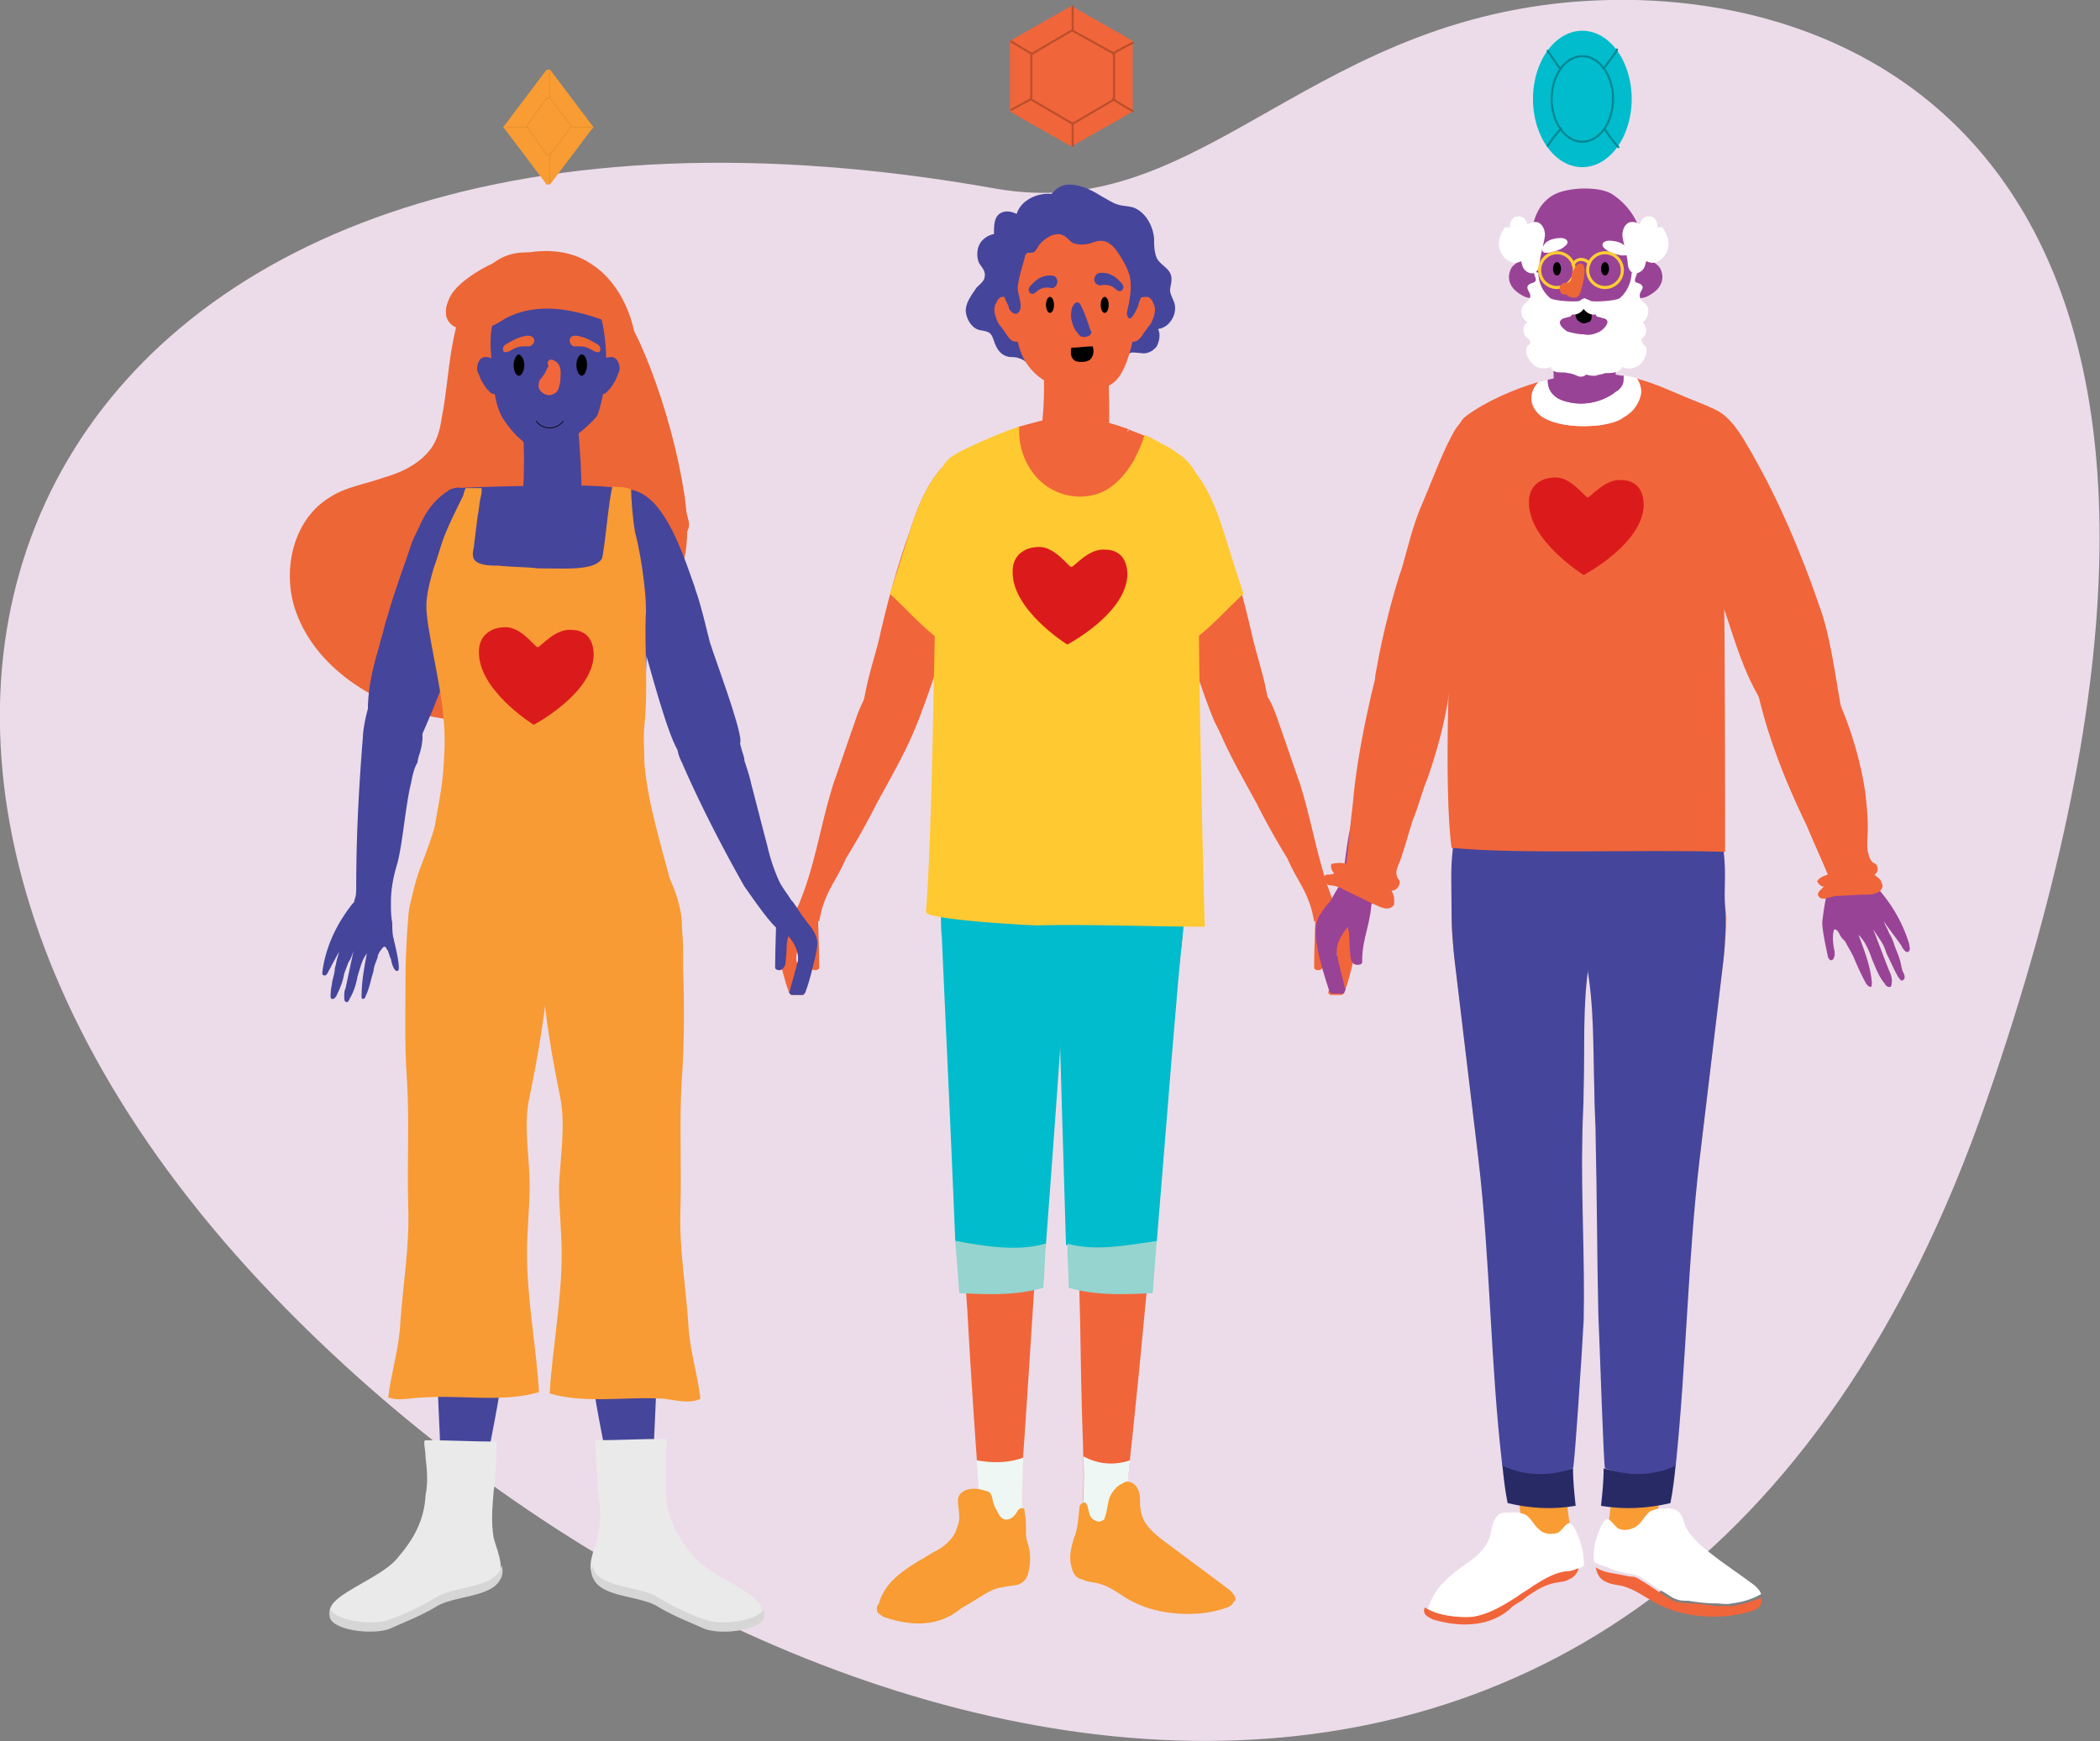 <svg width="205" height="170" fill="none" xmlns="http://www.w3.org/2000/svg">
    <rect width="100%" height="100%" fill="#808080" stroke="none"/>
    <path
        d="M157.071 0c29.044-.653 66.944 20.76 36.858 107.457-31.779 91.79-119.692 68.549-167.23 19.063C-28.263 69.331 4.689 1.958 97.159 18.41 117.739 22.064 128.028.651 157.072 0z"
        fill="#ECDCE9" />
    <path
        d="M99.244 20.89c-.52-.26-1.172-.39-1.693 0-.521.393-.521 1.176-.521 1.96-.651.13-1.172.522-1.433 1.044-.26.522-.26 1.306 0 1.828.26.392.652.783.521 1.306 0 .391-.52.783-.781 1.044-.521.784-1.172 1.567-1.042 2.481.13.783.651 1.567 1.433 1.697.911.131 1.041.261 1.302 1.045.26.783.651 1.436 1.563 1.567.26 0 .651 0 .912.13.521.13.781.523 1.302.784.781.653 2.084.914 2.865.391.652-.391 1.042-1.044 1.693-1.305.521-.13 1.042 0 1.563.26.521.262.912.523 1.433.654.521.13 1.172 0 1.433-.392.26-.261.26-.783.521-.914.26-.13.651 0 1.042 0 .521.13 1.172-.13 1.562-.653.261-.522.391-1.175.131-1.697 1.172-.13 1.953-1.567 1.563-2.612-.131-.391-.391-.783-.391-1.175 0-.26.13-.652.13-.914.13-1.175-1.042-1.436-1.433-2.22-.26-.652-.26-1.305-.26-1.958-.13-1.305-.912-2.611-2.084-3.003-.521-.13-1.042-.13-1.433-.261-.521-.13-1.041-.522-1.562-.784-1.042-.652-2.084-1.175-3.256-1.175-.391 0-.652.131-.912.262-.13 0-.782.652-.782.652-1.432-.13-2.995.653-3.386 1.959z"
        fill="#45459B" />
    <path
        d="M112.268 49.616c.912 3.264 1.693 6.528 2.605 9.793.13.391.26.914.391 1.305 1.042 3.264 1.953 6.529 3.256 9.662.521 1.045 1.042 2.22 2.084 2.612 1.042.522 2.214.13 2.995-.784 1.172-1.305.261-3.264 0-4.83-.391-1.96-1.042-3.787-1.432-5.615-.782-3.395-1.694-6.66-2.866-9.923-.651-2.09-1.563-4.31-2.865-5.876-1.823-2.089-4.559-2.873-4.689.13 0 1.045.261 2.22.521 3.526z"
        fill="#F1653A" />
    <path
        d="M119.431 51.836c-.651-2.09-1.562-4.31-2.865-5.876-1.823-2.089-4.558-2.873-4.689.13 0 1.045.131 2.22.521 3.526.912 3.264 1.694 6.528 2.605 9.793.13.391.261.914.391 1.305.26.653.391 1.437.651 2.09 1.954-1.306 3.517-3.134 5.34-4.832-.651-1.958-1.302-4.047-1.954-6.136z"
        fill="#FFC931" />
    <path
        d="M113.31 112.028c.651-6.79 1.303-13.449 2.084-20.239.13-1.305.26-2.61.13-3.916-.13-1.959-.651-3.787-1.302-5.484-1.172-3.526-2.345-6.66-5.21-7.051-2.605-.392-5.21 2.611-5.73 6.528-.521 3.526.13 7.182.52 10.576.652 4.44 1.042 8.487 1.173 12.927 0 1.566.13 3.264.13 4.831 0 5.222.13 10.576.26 15.798.131 4.048.131 8.096.261 12.143.13 4.309.391 8.487-.391 12.665.912.914 3.256 1.306 4.038-.13.13-.261.26-.653.26-1.045.782-7.181 1.563-14.362 2.214-21.543.521-5.223 1.042-10.576 1.563-16.06z"
        fill="#F1653A" />
    <path
        d="M105.756 142.189c.13 2.872 0 5.745-.521 8.748.912.914 3.256 1.306 4.038-.131.13-.261.26-.652.26-1.044.261-2.35.521-4.701.782-7.181-1.563.522-3.126.391-4.559-.392z"
        fill="#EFF7F4" />
    <path
        d="M93.513 112.028c-.39-6.79-.911-13.58-1.302-20.369a19.675 19.675 0 010-3.917c.13-1.959.781-3.656 1.433-5.484 1.302-3.525 2.604-6.659 5.47-6.92 2.605-.261 5.079 2.742 5.47 6.659.391 3.525-.391 7.181-.912 10.576a146.581 146.581 0 00-1.693 12.926c-.13 1.567-.26 3.264-.26 4.831-.261 5.223-.521 10.576-.782 15.799-.26 4.048-.521 8.095-.781 12.012-.26 4.309-.782 8.487 0 12.665-.912.784-3.387 1.176-4.038-.261-.13-.261-.13-.653-.26-1.044-.521-7.182-1.042-14.493-1.433-21.675-.39-5.092-.52-10.445-.912-15.798z"
        fill="#F1653A" />
    <path
        d="M95.337 142.581c.13 2.48.39 4.831.52 7.311 0 .392 0 .784.261 1.045.782 1.436 3.126 1.045 4.038.261-.521-3.003-.391-6.006-.26-8.879-.131 0-.261.131-.392.131-1.302.392-2.735.392-4.167.131z"
        fill="#EFF7F4" />
    <path
        d="M112.919 121.298c1.042-12.796 2.084-26.114 2.475-29.378.13-1.306.26-2.611.13-3.917-.13-1.959-.651-3.786-1.302-5.484-1.172-3.525-2.475-6.659-5.34-7.05-2.605-.392-5.21 2.61-5.731 6.528-.26 1.958.391 22.066.912 39.562 2.995.653 5.991 0 8.856-.261z"
        fill="#00BCCC" />
    <path
        d="M104.193 121.429c0 1.436.13 2.872.13 4.308 2.736.784 5.471.653 8.206.523l.39-5.093c-2.865.392-5.86 1.045-8.726.262z"
        fill="#95D4CF" />
    <path
        d="M93.253 121.167c-.521-12.795-1.172-26.113-1.302-29.508a19.675 19.675 0 010-3.917c.26-1.959.911-3.656 1.562-5.484 1.303-3.525 2.605-6.528 5.6-6.92 2.606-.261 5.08 2.873 5.471 6.659.26 1.959-1.172 22.066-2.475 39.432-2.995.914-5.99.261-8.856-.262z"
        fill="#00BCCC" />
    <path
        d="M102.109 121.429c-.13 1.436-.13 2.872-.26 4.308-2.735.784-5.47.653-8.205.523l-.391-5.093c2.996.523 5.991 1.045 8.856.262z"
        fill="#95D4CF" />
    <path
        d="M131.153 89.7c.261.392.521.653.782 1.045.651 1.044.521 1.436.26 2.742-.26 1.044-.521 2.22-.912 3.264 0 .13-.13.261-.26.392h-1.042c-.13 0-.13 0-.261-.13-.13-.131 0-.262 0-.262.131-.653.391-1.306.521-1.958.131-.262.131-.653.261-.914.13-1.045-.391-1.828-.912-2.481-.26.653-.13 1.436-.26 2.22 0 .26 0 .652-.261.913-.13.262-.651.262-.781 0v-.26c0-1.96.13-3.918.13-6.007 0-.391.13-.914.521-1.044s.651.26.912.653c.39.391.781 1.044 1.302 1.827zM107.97 33.687c.261 2.872.391 5.875.261 8.878 0 .261 0 .523-.131.653a.991.991 0 01-.651.261c-1.693.261-3.516 0-5.079-.653-.261-.13-.521-.26-.651-.652-.131-.262 0-.523 0-.784.26-2.35.26-4.83 0-7.181l6.251-.522z"
        fill="#F1653A" />
    <path
        d="M98.984 30.422c.13 1.698.26 3.526 1.172 4.962 1.042 1.697 3.125 2.742 5.209 2.873 1.303.13 2.605-.262 3.517-1.045.521-.522.912-1.306 1.172-2.09 1.042-3.002 1.172-6.136.521-9.139-.26-1.306-.781-2.742-1.693-3.656-2.344-2.48-6.773-1.436-8.726 1.045-1.824 1.958-1.303 4.439-1.172 7.05z"
        fill="#F1653A" />
    <path
        d="M111.877 28.986c.131 0 .261 0 .391.13.13.131.261.262.261.392.26.392.26.784.13 1.306-.13.392-.261.784-.521 1.045-.13.13-.261.391-.391.522-.26.392-.391.653-.781.914-.391.13-.912.13-1.042-.261-.13-.13-.13-.261-.13-.392 0-1.436.39-3.656 2.083-3.656zM97.942 28.986c-.13 0-.26 0-.391.13-.13.131-.26.262-.26.392-.261.392-.261.784-.13 1.306.13.392.26.784.52 1.045.13.13.26.391.39.522.261.392.392.653.782.914.391.13.912.13 1.042-.261.13-.13.13-.261.13-.392 0-1.436-.39-3.656-2.083-3.656zM127.767 88.003c.26.653.391 1.306.521 1.959.391-.131.781 0 1.172 0 .391 0 .912-.131 1.042-.523.13-.26 0-.652-.13-.914-1.693-3.917-2.214-8.095-3.517-12.143-.651-1.828-1.302-3.786-1.953-5.614-.261-.783-.652-1.959-1.173-2.742-.651-.783-1.953-1.306-2.735-1.436-.781-.13-1.953-.261-2.604.261-.782.653-.391 1.697 0 2.873 1.041 3.003 2.735 5.875 4.297 8.748a70.834 70.834 0 002.996 5.353c.651 1.567 1.563 2.742 2.084 4.178zM95.858 49.616c-.912 3.264-1.693 6.528-2.605 9.793-.13.391-.26.914-.39 1.305-1.043 3.264-1.954 6.529-3.257 9.662-.52 1.045-1.042 2.22-2.084 2.612-1.042.522-2.214.13-2.995-.784-1.172-1.305-.26-3.264 0-4.83.39-1.96 1.042-3.787 1.433-5.615.78-3.395 1.693-6.66 2.865-9.923.651-2.09 1.563-4.31 2.865-5.876 1.823-2.089 4.559-2.873 4.689.13 0 1.045-.13 2.22-.521 3.526z"
        fill="#F1653A" />
    <path
        d="M88.825 51.836c.65-2.09 1.563-4.31 2.865-5.876 1.823-2.089 4.559-2.873 4.689.13 0 1.045-.13 2.22-.521 3.526-.912 3.264-1.693 6.528-2.605 9.793-.13.391-.26.914-.39 1.305-.261.653-.391 1.437-.652 2.09-1.954-1.306-3.516-3.134-5.34-4.832a348.905 348.905 0 001.954-6.136z"
        fill="#FFC931" />
    <path
        d="M77.103 89.7c-.26.392-.521.653-.781 1.045-.652 1.044-.521 1.436-.26 2.742.26 1.044.52 2.22.91 3.264 0 .13.131.261.261.392h1.042c.13 0 .13 0 .26-.13.13-.131 0-.262 0-.262-.13-.653-.39-1.306-.52-1.958-.13-.262-.13-.653-.26-.914-.131-1.045.39-1.828.91-2.481.261.653.131 1.436.261 2.22 0 .26 0 .652.26.913.131.262.652.262.782 0v-.26c0-1.96-.13-3.918-.13-6.007 0-.391-.13-.914-.52-1.044-.392-.13-.652.26-.913.653-.39.391-.781 1.044-1.302 1.827z"
        fill="#F1653A" />
    <path
        d="M80.49 88.003c-.261.653-.391 1.306-.522 1.959-.39-.131-.781 0-1.172 0-.39 0-.912-.131-1.042-.523-.13-.26 0-.652.13-.914 1.694-3.917 2.215-8.095 3.517-12.143.651-1.828 1.302-3.786 1.954-5.614.26-.783.65-1.959 1.172-2.742.651-.783 1.953-1.306 2.735-1.436.781-.13 1.954-.261 2.605.261.781.653.39 1.697 0 2.873-1.042 3.003-2.735 5.875-4.298 8.748a70.725 70.725 0 01-2.996 5.353c-.651 1.567-1.563 2.742-2.084 4.178z"
        fill="#F1653A" />
    <path
        d="M101.458 23.894c.521-.653 1.563-1.306 2.345-.914.26.13.52.392.781.653.651.392 1.563.261 2.214 0 .782-.261 1.302-.13 1.954.522.521.653 1.172 1.697 1.432 2.48.391 1.045.131 2.612-.13 3.657 0 .13-.13.392 0 .522.261.914.912-.653 1.042-.914.13-.653.521-1.305.651-1.958.391-1.045.521-2.612-.26-3.526l-.391-.391c-.13-.262-.13-.523-.13-.784-.13-1.697-2.084-3.133-3.777-3.003-.521 0-1.042.261-1.563 0-.261-.13-.521-.392-.782-.522-.521-.261-1.172-.261-1.693-.13-1.042.13-2.995.652-3.256 1.827-.13.261-.13.653-.39.784-.26.26-.652.13-.912.26-.39.131-.651.523-.782.784-.26.653-.39 1.959-.13 2.611.13.523.651 1.045.651 1.567 0 .392-.13.653-.26 1.045-.13.522.13.914.39 1.436 0 .261.13.392.261.522.521.523.912 0 .912-.522 0-.783-.39-1.436-.26-2.089.13-.914.39-1.697.651-2.611 0-.261.13-.392.26-.523h.391c.39 0 .521-.391.781-.783z"
        fill="#45459B" />
    <path
        d="M102.891 28.072c-.13.13-.391 0-.651 0-.391 0-.782.13-1.042.392-.261.261-.651.392-.782-.13 0-.262.131-.392.391-.654.521-.522 1.042-.783 1.693-.783.13 0 .391 0 .521.13.391.392.13.915-.13 1.045zM107.189 27.811c.13.13.391 0 .651 0 .391 0 .781.13 1.042.392.26.26.651.392.781-.13 0-.262-.13-.393-.39-.654-.521-.522-1.042-.783-1.693-.783-.131 0-.391 0-.521.13-.391.392-.261.915.13 1.045z"
        fill="#45459B" />
    <path
        d="M104.193 30.553c-.13.261-.39.392-.39.653-.131.392 0 .783.39 1.044.391.261.782.261 1.172 0 .391-.26.391-.652.521-1.175 0-.522.131-1.044-.13-1.567-.13-.26-.781-.783-1.042-.391-.13.13 0 .391 0 .522-.26.392-.391.783-.521.914z"
        fill="#F1653A" />
    <path
        d="M100.286 150.545c-.13-.391-.13-.783-.13-1.175 0-.522 0-1.175-.13-1.697 0-.131 0-.392-.13-.392-.261-.13-.522.131-.652.392-.39.653-1.172 1.044-1.693.261-.13-.261-.39-.653-.521-1.045-.13-.261-.13-.652-.26-.914-.13-.391-.521-.391-.912-.522-.521-.13-1.042-.13-1.433 0-.52.131-.912.522-.912 1.045 0 .522.13 1.044.13 1.697 0 .522-.26 1.045-.39 1.436-.39.784-1.172 1.437-1.954 1.828-.52.261-1.042.653-1.563.914-1.693 1.045-3.256 2.089-3.907 4.048 0 .13 0 .13-.13.261a.834.834 0 000 .783c.13.131.39.262.521.392 2.605.914 5.34 1.045 7.554-.783.39-.261.912-.523 1.302-.784.912-.522 1.694-1.175 2.736-1.305.52-.131 1.041-.131 1.562-.262.652-.261.912-.652 1.042-1.305.261-1.175.131-2.089-.13-2.873zM120.604 156.029c-.131-.392-.521-.783-.912-1.044-2.084-1.567-4.038-3.003-6.121-4.57-1.042-.784-2.084-1.698-2.214-3.003-.131-.523 0-1.045-.131-1.567-.13-.522-.39-1.045-1.042-1.175-.26 0-.39 0-.521.13-.651.261-1.042.784-1.302 1.306-.261.653-.261 1.436-.521 2.089 0 .131-.13.261-.26.261-.261.261-.782 0-1.042-.261-.261-.392-.261-.783-.391-1.175 0-.131-.13-.131-.13-.261-.131-.131-.391 0-.521.13-.131.131-.131.392-.131.523-.13.914-.13 1.828-.521 2.742-.26.914-.521 1.828-.26 2.742.13.652.391 1.175 1.042 1.305.521.261 1.042.261 1.563.392 1.042.261 1.953.914 2.735 1.436.912.522 1.823.914 2.865 1.175 2.214.523 4.559.523 6.642-.13.391-.131.912-.261 1.042-.784.131.131.131 0 .131-.261z"
        fill="#F89C33" />
    <path
        d="M110.445 3.917L104.714.653h-.26l-5.731 3.264c-.13 0-.13.13-.13.261v6.529c0 .13 0 .13.13.26l5.731 3.265h.26l5.731-3.264c.13 0 .13-.13.13-.261V4.178c0-.13 0-.13-.13-.261z"
        fill="#F1653A" />
    <path
        d="M108.491 5.092l-3.777-2.089h-.13l-3.777 2.22-.13.13v4.31s0 .13.13.13l3.777 2.22h.26l3.777-2.22.131-.13v-4.31c-.131-.13-.131-.26-.261-.26zM104.714 14.232v-2.22M104.714 2.872V.652M110.575 10.837s-.781-.392-1.954-1.175M100.677 5.223c-1.173-.653-1.954-1.175-1.954-1.175M110.575 4.178s-.781.392-1.954 1.045M100.677 9.662c-1.173.653-1.954 1.045-1.954 1.045"
        stroke="#BC4F2C" stroke-width=".207" stroke-miterlimit="10" stroke-linecap="round" stroke-linejoin="round" />
    <path
        d="M101.198 46.743c1.432 1.567 3.646 2.22 5.6 1.698 1.693-.522 3.126-1.828 3.907-3.395a20 20 0 001.042-2.48c-.521-.262-1.042-.392-1.563-.654 0 .131 0 .131-.13.262 0-.131 0-.131.13-.262-2.474-.914-5.079-1.436-7.684-1.044a96.697 96.697 0 00-2.996.783h-.13c0 1.959.521 3.787 1.824 5.092z"
        fill="#F1653A" />
    <path
        d="M115.785 44.916c-.521-.523-1.042-.784-1.563-1.176-.782-.391-1.693-.914-2.475-1.305-.26.914-.651 1.697-1.042 2.48-.911 1.567-2.214 3.004-3.907 3.395-1.954.523-4.168-.13-5.6-1.697a6.797 6.797 0 01-1.694-4.962c-1.953.653-4.037 1.567-5.86 2.481-.652.392-1.433.784-1.694 1.698-.781 1.697-.65 31.858-1.562 43.218.13.783 10.289 1.305 10.81 1.305 5.079-.13 11.461.13 16.41.13-.13-4.047-.781-31.597-.521-34.73 0-.784.13-1.437.13-2.22-.13-3.134.782-6.528-1.432-8.617z"
        fill="#FFC931" />
    <path
        d="M107.84 30.553c.216 0 .391-.35.391-.783 0-.433-.175-.784-.391-.784-.216 0-.391.35-.391.784 0 .432.175.783.391.783zM102.5 30.553c.216 0 .391-.35.391-.783 0-.433-.175-.784-.391-.784-.216 0-.391.35-.391.784 0 .432.175.783.391.783z"
        fill="#000" />
    <path
        d="M106.407 32.12c0 .13.131.26.131.26 0 .393-.391.523-.782.523s-.521-.392-.781-.653c-.261-.522-.521-1.175-.391-1.828 0-.522.521-1.305.912-.652.39.783.651 1.566.911 2.35z"
        fill="#45459B" />
    <path
        d="M104.584 33.948c.651 0 1.433-.13 2.084-.13.13.39.13.913-.261 1.305-.39.261-1.042.261-1.432.13-.652-.391-.391-1.305-.391-1.305z"
        fill="#000" />
    <path
        d="M63.428 35.776c1.563 4.047 2.735 8.356 3.386 12.534.26 1.828.39 3.656.13 5.484-.52 3.003-1.693 5.876-3.516 8.357-1.954 2.872-5.08 5.744-8.466 6.92-3.647 1.305-8.075 1.697-11.982 1.044-5.73-.914-11.982-4.57-14.066-10.315-1.433-3.917-.391-9.009 3.256-11.229 1.563-1.044 3.516-1.305 5.34-1.958 1.823-.522 3.646-1.436 4.688-3.003.521-.784.782-1.828.912-2.742.52-2.611.651-5.353 1.172-7.834.521-2.612 1.563-5.223 3.517-7.05 2.995-2.743 7.423-.784 10.159 1.435 2.735 1.959 4.297 5.354 5.47 8.357z"
        fill="#ED6636" />
    <path
        d="M49.492 35.906c.13.392.39.653.781.523.26-.131.26-.392.391-.523.26-.653 1.042-.914 1.693-.653.651.262 1.042.914 1.042 1.567 0 .653-.52 1.306-1.172 1.437-.26.13-.39.13-.651.26-.13.131-.13.262-.13.262-.261.783-.13 1.697.13 2.611 1.042 3.264 2.474 6.267 5.21 8.356.911.653 1.953 1.306 3.125 1.828 1.563.915 3.386 1.176 5.21 1.176.912 0 2.474-.523 2.084-1.959-.391-1.567-.521-1.828-1.954-2.48-1.302-.654-2.475-1.568-3.256-2.743-.781-1.175-1.302-2.611-1.172-4.047.13-.914.52-1.828.781-2.612.782-2.48.782-5.222 0-7.703-.65-2.09-1.953-4.178-3.777-5.354-3.646-2.61-9.247-1.044-12.503 1.567-.651.523-1.302 1.175-1.563 1.959-.651 1.567.13 2.48 1.693 2.742 1.303.26 2.735-.392 3.908-1.175-.391 1.697-.13 3.395.13 4.961z"
        fill="#ED6636" />
    <path
        d="M67.726 57.058c-.912-2.611-2.084-6.006-3.908-7.964-.65-.653-1.563-1.306-2.604-1.306-1.694 0-2.084 2.35-1.954 3.787.13 1.305.52 2.61.912 3.786.911 2.48 1.693 5.092 2.604 7.573.521 1.567 2.475 9.4 3.647 10.707.912 1.044 2.996 1.697 4.168.783.651-.522 1.693-1.175 1.693-2.09 0-1.435-2.605-8.356-2.996-9.661-.39-1.567-.781-3.264-1.302-4.831-.13-.261-.13-.523-.26-.784zM41.156 50.922c-.26.653-.65 1.305-.911 1.958-.782 2.35-1.694 4.7-2.345 7.05-.13.393-.26.784-.39 1.306-.13.653-.391 1.306-.521 1.96-.912 3.002-1.694 6.789-.391 9.922.651 1.437 2.084 2.35 3.126 1.437.39-.392.65-.915.911-1.567 2.215-4.831 4.168-10.054 5.6-15.407.522-2.09 1.043-4.31.782-6.398-.13-1.175-.52-2.22-1.172-3.003-.651-.784-1.433-.653-2.084-.261-.13.13-.26.13-.39.26-1.043.784-1.694 1.698-2.215 2.743z"
        fill="#45459B" />
    <path
        d="M47.538 72.596a11.803 11.803 0 0010.159 2.09c1.433-.393 2.865-1.176 3.907-2.351 1.303-1.697 1.433-3.917 1.433-6.006.13-3.656.26-7.312 0-10.968-.13-1.697.781-4.831.26-6.398 0 0-.65-.522-1.693-1.044-1.823-.653-7.814-.523-7.814-.523s-7.554.13-8.987.261c-.13 0-.781.131-.912.131-.13.13-.26.261-.26.392-.521 1.175-.521 2.48-.782 3.786a26.877 26.877 0 00-.781 6.398c0 .914-.13 1.959-.13 2.742.13 1.044.52 2.22.911 3.134.521 1.436.912 3.003 1.563 4.439.782 1.567 1.824 2.872 3.126 3.917z"
        fill="#45459B" />
    <path
        d="M61.995 51.966c-.26-1.436-.39-3.656-.39-4.178-.522-.261-1.303-.261-1.824-.261-.39 1.436-.782 6.528-1.042 7.05-.781 1.176-3.647.915-6.252.915-.911-.131-2.735-.131-3.777-.262-.65 0-1.693 0-2.214-.391-.39-.261-.39-.784-.26-1.306l.39-3.134c.13-.522.13-1.044.26-1.697.131-.522.131-.522.131-1.045h-1.563c-.13.262-.13.392-.26.784-.651 1.305-1.303 2.611-1.824 3.917-.39 1.044-.65 2.089-1.041 3.134-.261.914-.522 1.828-.652 2.872-.13.914 0 1.828.13 2.742.652 4.178 1.824 8.226 1.563 12.535-.13 2.872-.39 3.917-.911 6.92-.13.783-1.172 3.525-1.433 4.178-.26.653-1.042 3.264-.912 3.786.26 1.306 2.866-.13 3.777.13 2.215.784 4.298 1.96 6.643 1.307.52-.131 1.042-.523 1.563-.653 1.041-.261 2.084-.13 3.125-.13 2.475 0 4.82.26 7.164.652.781.13 2.865.392 3.386-.261.39-.392.26-1.175.13-1.697-1.042-4.44-2.605-8.88-2.995-13.319 0-1.305-.13-2.48 0-3.786.39-3.525 0-7.181.13-10.707.13-1.044-.26-5.092-1.042-8.095z"
        fill="#F89B35" />
    <path
        d="M42.85 145.584c.39-3.134-.13-7.704-.13-11.229 0-3.787.26-7.443.52-11.229.13-2.611-.13-8.226 3.907-7.834 3.257.261 2.475 4.7 2.345 7.181-.13 3.003-.13 6.006-.26 9.009-.13 3.787-1.043 7.443-1.694 11.229-.26 1.306 0 5.615-1.172 6.267l-3.517-3.394z"
        fill="#45459B" />
    <path
        d="M41.547 142.319c0-.522-.13-1.044-.13-1.436 0-.13 0-.261.13-.261h.26c2.215 0 4.429.131 6.643.131.13 0-.13 4.439-.26 4.831-.13 1.697-.261 3.003 0 4.57.26 1.044 1.041 2.611.52 3.786-.911 1.828-4.688 1.567-6.382 2.742-1.562.914-2.865 1.567-4.428 2.089-1.693.653-5.73.131-5.73-1.306 0-.652.39-1.044 1.042-1.566 1.823-1.306 4.428-2.351 5.6-3.787 1.563-1.828 2.605-3.656 2.735-6.137.26-1.305.13-2.48 0-3.656z"
        fill="#EAEAEA" />
    <path
        d="M61.474 123.126v-25.46M59.78 97.796l3.127 24.938M62.386 119.862l1.432 8.226M64.34 119.601l-2.345 6.789M61.865 120.776l2.344-12.274M63.297 102.627l-.781 22.457M61.474 125.476l-4.298-23.633"
        stroke="#45459B" stroke-width=".024" stroke-miterlimit="10" stroke-linecap="round" stroke-linejoin="round" />
    <path
        d="M62.776 123.518c.13-1.828-.13-3.395-.39-3.395-.391 0-.782 1.436-.912 3.264-.13 1.828.13 3.395.39 3.395.391.13.782-1.436.912-3.264z"
        stroke="#45459B" stroke-width=".1" stroke-miterlimit="10" stroke-linecap="round" stroke-linejoin="round" />
    <path
        d="M56.395 92.05c.65-.26 1.302-.26 1.823-.26 2.605 0 7.033 1.044 5.21 4.7-.652 1.306-1.694 1.045-2.866 1.306-1.563.391-1.563.652-2.344 2.089-.26.522-.782 1.044-1.303 1.175-.65.13-1.302-.392-1.562-1.045-.521-1.305-1.042-2.872-1.173-4.308 0-1.175.391-2.35 1.303-3.003.26-.392.52-.653.912-.653z"
        fill="#FBE70F" />
    <path
        d="M56.395 41.52c.26 2.481.39 5.093.39 7.574 0 .26 0 .391-.13.522-.13.13-.26.261-.52.261-1.433.261-2.996.13-4.43-.522-.26-.13-.52-.261-.65-.522-.13-.262 0-.392 0-.653.13-2.09.13-4.048 0-6.137l5.34-.522z"
        fill="#45459B" />
    <path
        d="M57.827 12.273L53.79 6.92c0-.13-.13-.13-.26-.13s-.13 0-.261.13l-4.038 5.353c-.13.131-.13.261 0 .261l4.038 5.354c0 .13.13.13.26.13s.13 0 .26-.13l4.038-5.354c.13 0 .13-.13 0-.26z"
        fill="#F89C33" />
    <path
        d="M55.743 12.273L53.66 9.531h-.26l-1.954 2.742v.131l1.954 2.742h.26l2.084-2.742v-.13zM53.66 9.531V6.79M53.66 17.888v-2.742M49.492 12.404h2.084M55.874 12.404h1.953"
        stroke="#C47D27" stroke-width=".027" stroke-miterlimit="10" stroke-linecap="round" stroke-linejoin="round" />
    <path
        d="M73.326 76.513c.52 1.959 1.042 4.048 1.563 6.006a18.66 18.66 0 001.172 3.525c.26.523.651 1.045.912 1.437.13.26 1.172 2.22 1.432 2.22-.52 0-.13 1.175-.52 1.175-.391 0-1.303 0-1.824-.131-.651-.13-3.256-4.048-3.386-4.178-2.214-3.917-4.298-7.965-6.122-12.143-.26-.522-.52-1.175-.39-1.828.13-.522.52-.914.911-1.306.652-.522 1.563-.914 2.345-.914.911 0 1.432.261 2.084.914.52.653.65.914.911 1.959.13.392.26.783.26 1.044.261.784.522 1.567.652 2.22zM40.114 76.513c-.52 2.09-.781 5.614-1.302 7.704-.39 1.305-.651 2.48-.651 3.917 0 .653 0 1.305.13 1.958 0 .261 0 1.698.26 1.828-.39-.392-.78-.653-1.172-.914-.39-.261-.65-.653-1.042-.914-.52-.392-1.432.522-1.953-.13-.13-.261-.26-.653 0-1.045.13-.13.13-.783.26-1.175.13-.261.13-.914.13-1.175 0-4.962.261-9.793.652-14.624 0-.653.39-2.872.781-3.395.39-.391.912-.522 1.433-.522.911 0 1.172.392 2.084.914.781.522 1.172 1.175 1.432 2.09.13.913.13 1.305-.13 2.35-.13.391-.26.783-.26 1.044-.391.653-.521 1.436-.652 2.089zM48.06 36.298c.13 1.567.26 3.264 1.041 4.57C50.143 42.435 51.576 44 53.529 44c1.172 0 4.559-2.872 4.82-3.525.91-2.742 1.041-5.745.52-8.617-.26-1.306-.651-2.481-1.563-3.395-2.214-2.35-6.251-1.306-8.075.914-1.823 2.22-1.302 4.57-1.172 6.92z"
        fill="#45459B" />
    <path
        d="M59.65 34.862c.13 0 .261 0 .391.13.13 0 .13.13.26.261.131.262.261.653.131 1.045-.13.261-.26.653-.39.914-.13.13-.13.261-.261.392-.13.26-.39.522-.651.783-.26.13-.652.13-.912-.13 0-.131-.13-.262-.13-.392-.13-1.175.13-3.003 1.563-3.003zM47.408 34.862c-.13 0-.26 0-.39.13-.131 0-.131.13-.261.261-.13.262-.26.653-.13 1.045.13.261.26.653.39.914.13.13.13.261.26.392.13.26.391.522.652.783.26.13.651.13.912-.13 0-.131.13-.262.13-.392.13-1.175-.13-3.003-1.563-3.003z"
        fill="#45459B" />
    <path
        d="M56.004 33.817h.651c.39 0 .781.13 1.172.392.26.13.782.392.782-.13 0-.262-.13-.392-.391-.523-.651-.392-1.172-.653-1.954-.783-.13 0-.39 0-.52.13-.261.261-.13.784.26.914zM51.706 33.817h-.651c-.391 0-.782.13-1.172.392-.261.13-.782.392-.782-.13 0-.262.13-.392.39-.523.652-.392 1.173-.653 1.954-.783.13 0 .391 0 .521.13.391.261.13.784-.26.914z"
        fill="#ED6636" />
    <path
        d="M53.008 36.69c-.13.26-.39.391-.39.653-.13.391 0 .783.39 1.044.391.261.782.261 1.172 0 .391-.261.391-.653.521-1.175 0-.522.13-1.045-.13-1.567-.13-.261-.781-.783-1.042-.392-.13.131 0 .392 0 .523-.26.391-.26.653-.52.914z"
        fill="#F2663B" />
    <path
        d="M48.84 153.287c-.911 1.828-4.688 1.567-6.381 2.742-1.563.914-2.866 1.567-4.428 2.089-1.563.653-5.08.131-5.731-.914-.13.131-.13.392-.13.523 0 1.436 4.167 1.958 5.86 1.305 1.433-.653 2.866-1.175 4.429-2.089 1.693-1.175 5.47-.914 6.382-2.742.26-.391.26-.914.13-1.436 0 .261-.13.392-.13.522z"
        fill="#D6D6D6" />
    <path
        d="M60.432 148.978c-1.172-.783-.912-4.961-1.172-6.267-.651-3.656-1.563-7.442-1.693-11.229-.13-3.003-.13-6.006-.26-9.009-.131-2.35-.912-6.789 2.344-7.181 4.037-.392 3.777 5.092 3.907 7.834.26 3.786.39 7.573.52 11.229 0 3.525-.52 8.095-.13 11.229l-3.516 3.394z"
        fill="#45459B" />
    <path
        d="M64.99 145.845c.13 2.481 1.173 4.309 2.736 6.137 1.172 1.436 3.777 2.48 5.6 3.786.651.522 1.042.914 1.042 1.567 0 1.436-4.038 1.958-5.73 1.306-1.433-.653-2.866-1.176-4.429-2.09-1.693-1.175-5.47-.914-6.382-2.741-.52-1.176.26-2.612.521-3.787.39-1.567.26-3.003 0-4.57 0-.392-.26-4.831-.26-4.831 2.214 0 4.428-.13 6.642-.13h.26c.13.13.13.261.13.261 0 .522-.13 1.044-.13 1.436v3.656z"
        fill="#EAEAEA" />
    <path
        d="M57.958 153.287c.911 1.828 4.688 1.567 6.381 2.742 1.563.914 2.866 1.567 4.428 2.089 1.563.653 5.08.131 5.731-.914.13.131.13.392.13.523 0 1.436-4.167 1.958-5.86 1.305-1.433-.653-2.866-1.175-4.429-2.089-1.693-1.175-5.47-.914-6.381-2.742-.261-.391-.261-.914-.13-1.436 0 .261.13.392.13.522z"
        fill="#D6D6D6" />
    <path
        d="M66.684 92.573c0-.914-.13-1.828-.13-2.742-.13-1.436-.652-3.003-1.303-4.309-1.172-2.22-3.386-3.525-5.86-3.656-10.16-.783-5.731 20.108-4.69 25.331.521 2.742 0 5.745-.13 8.617 0 2.22.26 4.439.26 6.659 0 4.57-.911 9.14-1.171 13.579 3.516 1.045 7.554.261 11.2.522 1.042.131 2.475.523 3.517 0-.26-2.35-1.042-4.7-1.172-7.181-.26-3.917-.912-7.442-.782-11.359.13-4.178-.13-8.357.13-12.535.26-3.656.26-7.312.13-10.968v-1.958z"
        fill="#F89B35" />
    <path
        d="M39.593 94.4c0 3.657-.13 7.313.13 10.969.261 4.178 0 8.356.13 12.534.131 3.917-.52 7.443-.78 11.36-.13 2.48-.912 4.831-1.173 7.181 1.042.392 2.345 0 3.517 0 3.646-.261 7.684.522 11.2-.522-.26-4.44-1.172-9.01-1.172-13.579 0-2.22.26-4.309.26-6.659 0-2.742-.65-5.876 0-8.618 1.043-5.353 5.601-26.114-4.688-25.33-2.474.13-4.689 1.567-5.86 3.656-.652 1.305-1.303 2.872-1.303 4.308-.13 1.045-.26 4.179-.26 4.7z"
        fill="#F89B35" />
    <path
        d="M51.185 35.645c0 .522-.26 1.045-.521 1.045-.26 0-.521-.392-.521-1.045 0-.522.26-1.044.52-1.044.261.13.522.522.522 1.044zM56.264 35.645c0-.522.26-1.044.521-1.044.26 0 .521.391.521 1.044 0 .522-.26 1.045-.52 1.045-.261 0-.522-.523-.522-1.045z"
        fill="#000" />
    <path d="M52.357 41.129c.26.392.782.653 1.303.653.52 0 1.041-.261 1.302-.653" stroke="#000" stroke-width=".068"
        stroke-miterlimit="10" stroke-linecap="round" stroke-linejoin="round" />
    <path
        d="M61.604 31.336c-.65-2.089-1.953-4.178-3.777-5.353-3.646-2.611-9.247-1.044-12.503 1.567-.651.522-1.302 1.175-1.563 1.958-.651 1.567.13 2.481 1.693 2.742 1.303.261 2.735-.391 3.908-1.175 5.99-3.133 13.024 2.742 12.242.261z"
        fill="#ED6636" />
    <path
        d="M78.536 89.7c.26.392.52.653.781 1.045.651 1.044.521 1.436.26 2.742-.26 1.044-.52 2.22-.911 3.264 0 .13-.13.261-.26.392H77.362c-.13 0-.13 0-.26-.13-.13-.131 0-.262 0-.262.13-.653.39-1.306.52-1.958.131-.262.131-.653.261-.914.13-1.045-.39-1.828-.911-2.481-.26.653-.13 1.436-.26 2.22 0 .26 0 .652-.261.913-.13.262-.651.262-.782 0v-.26c0-1.96.13-3.918.13-6.007 0-.391.13-.914.522-1.044.39-.13.65.26.911.653.39.391.782 1.175 1.303 1.827zM37.51 92.442c-.13 0-.26.262-.391.392-.13.261-.26.392-.26.653-.13.392-.391.914-.391 1.306-.26.783-.391 1.697-.782 2.48 0 .131-.13.261-.26.261s-.13-.13-.13-.26c0-1.437.26-2.873.52-4.179-.52.653-.65 1.436-.911 2.22-.13.783-.391 1.567-.782 2.22 0 .13-.13.13-.13.26-.13 0-.13.131-.26 0-.13 0-.13-.391-.13-.522 0-.26 0-.522.13-.783.26-1.175.52-2.48.781-3.656-.13.392-.26.784-.521 1.175-.13.392-.26.653-.39 1.045-.13.783-.391 1.436-.782 2.22-.13.13-.13.26-.39.26-.261 0-.131-.522-.131-.783s.13-.653.13-.914c.13-.522.26-.914.26-1.306.13-.391.13-.652.261-1.044.13-.392.13-.783.39-1.045-.39.784-.78 1.437-1.171 2.22-.13.13-.26.783-.652.522-.13-.13 0-.391 0-.653.391-2.35 1.433-4.439 2.866-6.267.26-.26.52-.522.781-.653 1.042-.391 2.084.784 2.475 1.698l.781 2.35c.13.522.782 3.134.391 3.134-.39.13-.651-1.045-.651-1.175-.13-.131-.26-.914-.391-.914-.13-.262-.13-.262-.26-.262z"
        fill="#45459B" />
    <path
        d="M149.257 25.591c-.521-.13-1.042-.13-1.433.261-.521.392-.651 1.306-.391 1.828.261.653.912 1.045 1.433 1.306.391.13 1.042.261 1.433 0 .39-.261.521-.653.39-1.175 0-.914-.651-1.959-1.432-2.22z"
        fill="#994396" />
    <path
        d="M165.928 112.942l2.344-19.586c.13-1.305.261-2.48.261-3.786-.131-1.828-.782-3.656-1.433-5.353-1.303-3.395-2.735-6.398-5.991-6.79-2.996-.392-5.991 2.48-6.643 6.267-.521 3.395.131 6.92.652 10.185.651 4.308 1.172 8.225 1.302 12.534 0 1.567.13 3.134.13 4.701 0 5.092.131 10.184.261 15.276.13 3.917.26 7.704.39 11.621.131 4.178.521 8.095-.52 12.273 1.041.784 3.777 1.306 4.688-.13.13-.262.261-.653.261-1.045.911-6.92 1.823-13.84 2.605-20.76.521-5.092 1.041-10.315 1.693-15.407z"
        fill="#F89C33" />
    <path
        d="M144.308 112.942l-2.345-19.586c-.13-1.305-.26-2.48-.26-3.786.13-1.828.781-3.656 1.432-5.353 1.303-3.395 2.735-6.398 5.992-6.79 2.995-.392 5.991 2.48 6.642 6.267.521 3.395-.13 6.92-.651 10.185-.652 4.308-1.173 8.225-1.303 12.534 0 1.567-.13 3.134-.13 4.701 0 5.092-.13 10.184-.261 15.276-.13 3.917-.26 7.704-.39 11.621-.13 4.178-.521 8.095.521 12.273-1.042.784-3.777 1.306-4.689-.13a2.473 2.473 0 01-.26-1.045c-.912-6.92-1.824-13.84-2.605-20.76-.521-5.092-1.042-10.315-1.693-15.407z"
        fill="#F89C33" />
    <path
        d="M146.652 142.972c.13 1.306.26 2.481.521 3.787 2.214.522 4.428.653 6.642.261-.13-1.175-.26-2.481-.26-3.656-2.214.653-4.689.522-6.903-.392z"
        fill="#282A66" />
    <path
        d="M154.466 111.114c0-1.567.131-3.134.131-4.701.13-4.309-.131-8.095.521-12.404.521-3.264 1.172-6.92.651-10.184-.651-3.787-2.475-6.267-5.601-6.267-3.256 0-7.814 1.436-8.335 5.222-.261 2.22-.13 3.526-.13 6.529 0 1.305.13 2.872.26 4.178l2.345 19.585c1.172 9.923 1.172 19.977 2.344 30.031 2.214 1.044 4.689 1.044 6.903.261.13 0 .911-11.751 1.042-14.493.13-5.614-.261-12.273-.131-17.757z"
        fill="#45459B" />
    <path
        d="M163.583 142.972c-.13 1.306-.26 2.481-.521 3.787-2.214.522-4.558.653-6.772.261.13-1.175.26-2.481.26-3.656 2.345.653 4.819.522 7.033-.392z"
        fill="#282A66" />
    <path
        d="M155.769 111.244c0-1.567-.13-3.133-.13-4.7-.131-4.309 0-8.357-.782-12.535-.521-3.264-1.172-6.92-.651-10.184.651-3.787 3.647-6.529 6.642-6.267 3.256.391 6.903 1.958 7.424 5.614.26 2.48 0 3.395.13 5.353.131 1.306 0 3.656-.13 4.962l-2.344 19.585c-1.173 9.923-1.303 19.977-2.345 30.031-2.214 1.044-4.688 1.044-6.902.261-.131 0-.521-12.273-.652-15.015-.13-5.745-.13-11.49-.26-17.105z"
        fill="#45459B" />
    <path
        d="M179.082 90.745c.261 0 .391.261.521.522s.261.392.521.653c.26.522.521.914.781 1.436.391.914.782 1.828 1.303 2.742.13.13.26.261.391.261.13 0 .13-.26.13-.391-.13-1.698-.782-3.264-1.303-4.7.652.652 1.042 1.566 1.303 2.35.391.913.651 1.697 1.302 2.48 0 .13.13.13.261.261h.26c.13-.13.13-.522.13-.652 0-.261-.13-.653-.26-.914-.521-1.306-1.042-2.742-1.563-4.048l.782 1.175c.26.392.39.784.52 1.175.391.784.782 1.698 1.173 2.35.13.131.26.392.39.262.391-.131.131-.653 0-.914-.13-.392-.13-.653-.26-1.045-.13-.522-.391-1.044-.521-1.436-.13-.392-.261-.784-.521-1.175-.13-.392-.391-.784-.521-1.175.521.783 1.172 1.566 1.693 2.35.13.26.521.914.782.522.13-.13 0-.522 0-.653-.782-2.611-2.345-4.961-4.429-6.79a2.829 2.829 0 00-1.042-.652c-1.302-.261-2.214 1.175-2.474 2.22-.261.913-.391 1.828-.521 2.872-.13.653.391 2.873.521 3.525.13.653.781.523.651-.522-.26-1.044-.13-2.089 0-2.089z"
        fill="#994396" />
    <path
        d="M152.643 153.287c-1.172.131-2.214.784-3.256 1.436-.521.392-1.042.653-1.563 1.045-1.302.783-2.605 1.697-4.298 1.959-1.433.261-3.256 0-4.428-.784-.13.261-.13.522.13.784.13.13.391.261.651.391 2.605.784 5.601.784 7.685-1.175.39-.392.911-.522 1.302-.914.912-.653 1.693-1.175 2.735-1.436.521-.131 1.172-.131 1.563-.392.651-.261.912-.783 1.042-1.436a.991.991 0 01-.651.261c-.131.131-.521.261-.912.261z"
        fill="#F1653A" />
    <path
        d="M153.555 148.978c-.131-.13-.261-.261-.391-.261-.261 0-.781.784-1.042.914-.651.261-1.433.131-1.823-.261-.521-.392-.782-1.044-1.303-1.436a2.44 2.44 0 00-1.042-.261h-.651c-.391 0-.912 0-1.172.392-.521.522-.521 1.566-.782 2.219-.39.914-1.041 1.567-1.953 2.22-1.693 1.175-3.256 2.35-3.907 4.309 0 .13 0 .13-.131.261 1.303.653 3.126.914 4.429.783 1.563-.261 2.865-1.044 4.298-1.958.521-.392 1.041-.653 1.562-1.045 1.042-.653 2.084-1.306 3.256-1.436.391 0 .782-.131 1.042-.261.261 0 .391-.131.652-.261.13-1.306-.521-3.134-1.042-3.918zM159.155 153.679c.261 0 .521.131.651.131.261.13.521.261.651.391.652.392 1.173.784 1.824 1.175.521.261.912.653 1.432.784.261.13.652.13 1.042.13.912.131 1.824.261 2.736.261.52 0 1.041.131 1.562 0 1.042-.13 1.954-.391 2.866-.914-.131-.391-.521-.783-.912-1.044-1.042-.783-2.214-1.567-3.256-2.35-1.042-.784-2.084-1.567-2.865-2.612-.782-1.044-.391-2.35-2.084-2.35h-.651c-.391 0-.652.131-1.042.261-.521.392-.782 1.045-1.303 1.436-.521.392-1.302.523-1.823.262-.261-.131-.782-.914-1.042-.914-.13 0-.261.13-.391.261-.521.783-1.172 2.611-.911 3.917.39.261.911.392 1.302.522.781.392 1.563.522 2.214.653z"
        fill="#fff" />
    <path
        d="M169.053 156.813h-1.562c-.912-.131-1.824-.262-2.736-.262-.39 0-.651-.13-1.041-.13-.521-.131-1.042-.522-1.433-.784-.651-.391-1.172-.783-1.824-1.175-.26-.13-.39-.261-.651-.391-.26-.131-.39-.131-.651-.131-.651-.13-1.302-.261-2.084-.392-.521-.13-.911-.261-1.302-.522.13.653.391 1.175 1.042 1.436.521.261 1.042.261 1.563.392 1.042.261 1.953.914 2.865 1.436a11.01 11.01 0 002.865 1.175c2.214.523 4.559.523 6.773-.13.391-.131.911-.261 1.042-.784.13-.13 0-.391 0-.522-.782.261-1.824.653-2.866.784z"
        fill="#F1653A" />
    <path
        d="M131.283 85.914c.261-.392.652-.13 1.042 0 .391.13 1.563 1.436 1.563 1.828 0 2.35-.911 3.786-.911 6.006v.261c-.131.261-.782.261-.912 0-.261-.26-.261-.783-.261-1.044-.13-.914 0-1.698-.26-2.481-.521.783-1.172 1.567-1.042 2.742.13.26.13.783.26 1.044.131.784.391 1.437.521 2.22 0 0 .131.13 0 .261-.13.13 0 .261-.13.261H129.981c-.13-.13-.261-.26-.261-.391-.39-1.175-.781-2.481-1.041-3.656-.261-1.437-.521-2.612.26-3.787.261-.391.521-.783.912-1.175.521-.914.911-1.697 1.432-2.089z"
        fill="#994396" />
    <path
        d="M130.893 86.828s0 .13 0 0c-.131.914-.521 1.436.26 2.089.521.392 1.433.392 2.084 0 .651-.522 1.042-1.175 1.433-1.828 1.302-2.089 2.214-5.223 3.256-7.573 1.042-2.35 1.823-4.7 2.344-7.181.391-1.697 1.042-2.35.651-4.178-.521-2.09-3.126-5.745-5.209-3.003-.391.522-.782 1.305-.912 1.958-1.433 4.309-2.344 8.748-2.865 13.188-.521 2.089-.652 4.308-1.042 6.528zM151.601 29.378c0 3.133 0 6.137.13 9.27 0 .261 0 .653.131.914.39.653 1.953.523 2.604.392 1.173 0 2.475-.261 2.996-1.306.26-.522.26-1.175.26-1.697 0-2.481 0-4.962.131-7.573a49.93 49.93 0 00-6.252 0z"
        fill="#994396" />
    <path
        d="M168.402 48.833c0-.653-.13-1.437-.13-2.09-.13-1.566.521-3.264.391-4.83-.131-1.698-1.563-2.09-3.126-2.742-1.693-.653-3.517-1.567-5.34-2.09-.13 0-.26-.13-.391-.13.391.653.521 1.306.261 1.958-.261.784-.782 1.437-1.563 1.828-.651.392-1.563.653-2.344.784-1.303.13-2.475.13-3.777-.13-.652-.131-1.433-.393-1.954-.784-.521-.392-1.042-1.045-.912-1.828 0-.523.261-1.045.651-1.437h-.13c-2.214.653-4.949 1.828-6.903 3.265-1.042.783-.781 1.958-.911 3.133-.131 1.306-.261 2.612-.521 4.048-.391 2.742.781 5.353.39 8.095-.651 5.353-1.172 21.413-.39 26.897 6.642.653 18.494.13 26.699.392 0-5.353 0-21.283-.13-26.636 0-2.611.391-5.223.13-7.703z"
        fill="#F1653A" />
    <path
        d="M159.806 36.95c-.39-.13-.911-.26-1.302-.26 0 .26 0 .653-.13.914a1.575 1.575 0 01-.652.653c-1.432 1.044-3.256 1.436-4.949.913-.39-.13-.781-.26-1.172-.652-.391-.392-.521-.914-.521-1.437-.26.131-.651.131-.912.261-.39.392-.651.915-.651 1.437 0 .653.391 1.436.912 1.828.521.392 1.302.653 1.954.783 1.172.261 2.474.261 3.777.13.781-.13 1.693-.26 2.344-.783.651-.391 1.302-1.044 1.563-1.828.26-.652.13-1.305-.261-1.958z"
        fill="#fff" />
    <path
        d="M143.396 60.714c-.782 1.698-1.563 3.395-2.475 4.962-.651 1.175-2.214 6.659-3.777 6.398-.781-.13-1.302-.653-1.693-1.306-.391-.914-.651-1.959-.912-2.873-.39-1.175-.39-1.566-.13-2.741.521-3.134 1.693-7.573 2.475-9.793.521-1.828 1.042-4.048 1.823-5.876.912-2.089 1.954-4.961 2.996-6.92.651-1.305 1.693-2.35 3.256-2.48.911-.131 2.084.26 2.735 1.044 1.042 1.175.912 3.003.651 4.44-.912 5.222-2.865 10.445-4.949 15.145z"
        fill="#F1653A" />
    <path
        d="M156.159 34.078c-1.693.653-3.777.392-4.949-1.044-.781-1.045-1.302-2.481-1.432-3.787-.261-3.133-1.303-8.356 1.823-10.184 1.302-.784 4.428-.914 5.731-.13a6.703 6.703 0 012.865 7.442c-.651 3.003-.651 6.267-4.038 7.703z"
        fill="#994396" />
    <path
        d="M160.327 25.591c.521-.13 1.042-.13 1.433.261.521.392.651 1.306.391 1.828-.261.653-.912 1.045-1.433 1.306-.391.13-1.042.261-1.433 0-.39-.261-.521-.653-.39-1.175 0-.914.521-1.959 1.432-2.22z"
        fill="#994396" />
    <path
        d="M155.378 30.161v.784c0 .26-.13.522-.391.522-.39.261-.781 0-1.042-.261-.13-.261-.39-1.045 0-1.175.131 0 .521.13.652.13h.781z"
        fill="#000" />
    <path
        d="M159.416 21.674c-.131 0-.391 0-.521.13-.391.262-.521.784-.521 1.176.13.914.39 1.697.521 2.611 0 .392.13.914.521 1.045.26.13.651 0 .911-.261.261-.261.261-.523.391-.914.521.392 1.172.13 1.563-.261.912-.914.651-2.09 0-3.003h-.521c.13-.523-.261-1.045-.651-1.045-.521-.13-.912.261-1.042.784a.993.993 0 00-.651-.262zM149.778 21.674c.13 0 .39 0 .521.13.39.262.521.784.521 1.176-.131.914-.391 1.697-.521 2.611 0 .392-.131.914-.521 1.045-.261.13-.652 0-.912-.261s-.26-.523-.391-.914c-.521.392-1.172.13-1.563-.261-.911-.914-.651-2.09 0-3.003h.521c-.13-.523.261-1.045.652-1.045.52-.13.911.261 1.041.784a.996.996 0 01.652-.262z"
        fill="#fff" />
    <path
        d="M151.21 24.677h-.39a.28.28 0 01-.261-.26c-.13-.262.13-.392.261-.654.39-.391 1.042-.522 1.563-.522.521 0 .911.392.39.784-.39.391-1.042.522-1.563.652zM158.243 24.939h.391c.13 0 .261-.131.261-.262.13-.26-.131-.391-.261-.652-.391-.392-1.042-.523-1.563-.523-.521 0-.912.392-.391.784.391.391 1.042.522 1.563.652z"
        fill="#fff" />
    <path
        d="M177.78 59.67c1.042 3.003 1.563 7.703 2.214 10.837.13.653-.782.261-1.172.653-.391.391-.912.522-1.563.522-2.866.13-4.559-1.697-5.861-4.178-1.563-2.873-2.345-6.006-3.256-8.487-1.042-2.742-2.735-3.917-3.907-6.529-1.042-2.48-1.954-5.092-1.824-7.964 0-1.175.261-2.35 1.042-3.264.782-.914 1.823-1.698 2.865-1.567 1.694.13 2.866 1.567 3.777 3.003 3.256 5.353 5.731 11.229 7.685 16.974zM130.893 86.697c.911.523 1.953.914 2.865 1.437.391.13.781.391 1.302.522.391.13.912 0 1.042-.392v-.391c0-.392-.13-.653-.26-.915.391 0 .651-.26.781-.652.131-.392-.26-.523-.26-.784-.13-.392 0-.653.13-1.044.391-.784 1.042-3.264 1.433-4.44.521-1.175.911-2.872 1.432-4.047.912-2.612 1.694-5.484 2.084-8.226.261-1.959.391-4.048-.13-5.876-.651-2.35-2.735-5.483-4.949-2.35-.521.653-.651 1.436-.912 2.22-1.432 4.83-2.995 11.751-3.386 16.713-.261 1.958-.391 3.917-.651 5.875-.391-.13-.912-.13-1.433 0-.13.261 0 .653.261.914-.131.13-.391.13-.652.13-.26 0-.39.262-.39.392 0 .261.26.523.521.653.521 0 .781.13 1.172.261z"
        fill="#F1653A" />
    <path
        d="M151.992 26.897c.216 0 .391-.292.391-.653 0-.36-.175-.653-.391-.653-.216 0-.391.293-.391.653 0 .36.175.653.391.653zM156.681 26.897c.215 0 .39-.292.39-.653 0-.36-.175-.653-.39-.653-.216 0-.391.293-.391.653 0 .36.175.653.391.653z"
        fill="#000" />
    <path
        d="M151.992 28.072c.935 0 1.693-.76 1.693-1.697 0-.938-.758-1.698-1.693-1.698s-1.693.76-1.693 1.698c0 .937.758 1.697 1.693 1.697z"
        stroke="#FFCE34" stroke-width=".301" stroke-miterlimit="10" stroke-linecap="round" stroke-linejoin="round" />
    <path
        d="M153.034 28.856c.13.13.13.13.26.13.651.261.912-.13 1.042-.653.13-.391.782-2.742-.13-2.611-.13 0-.261.13-.391.261l-.391.784c0 .26 0 .652-.26.783-.13.13-.391 0-.651.13-.13.131-.261.262-.261.523 0 .26.131.391.261.522.391 0 .521.13.521.13z"
        fill="#ED6636" />
    <path
        d="M156.68 28.072c.936 0 1.694-.76 1.694-1.697 0-.938-.758-1.698-1.694-1.698-.935 0-1.693.76-1.693 1.698 0 .937.758 1.697 1.693 1.697z"
        stroke="#FFCE34" stroke-width=".301" stroke-miterlimit="10" stroke-linecap="round" stroke-linejoin="round" />
    <path d="M153.555 25.852c.13-.26.39-.522.781-.522.261 0 .651.13.782.392" stroke="#FFCE34" stroke-width=".301"
        stroke-miterlimit="10" stroke-linecap="round" stroke-linejoin="round" />
    <path
        d="M151.601 38.518c.261.26.651.522 1.172.652 1.693.523 3.647.131 4.949-.913.261-.131.521-.392.652-.653.13-.261.13-.523.13-.914-.391 0-.651-.13-1.042-.13-2.214-.132-4.298 0-6.382.521 0 .523.13 1.045.521 1.437z"
        fill="#994396" />
    <path
        d="M154.466 16.321c2.662 0 4.819-2.981 4.819-6.659s-2.157-6.659-4.819-6.659c-2.661 0-4.819 2.981-4.819 6.659s2.158 6.659 4.819 6.659z"
        fill="#00BCCC" />
    <path
        d="M154.466 13.84c1.655 0 2.996-1.87 2.996-4.178s-1.341-4.178-2.996-4.178c-1.654 0-2.995 1.87-2.995 4.178s1.341 4.178 2.995 4.178zM151.08 4.962c.261.391.651.914 1.172 1.697M156.681 12.665c.521.784 1.041 1.436 1.302 1.698M151.08 14.232c.261-.392.651-.914 1.302-1.697M156.681 6.528c.521-.783 1.041-1.305 1.172-1.697"
        stroke="#008793" stroke-width=".199" stroke-miterlimit="10" stroke-linecap="round" stroke-linejoin="round" />
    <path
        d="M179.082 87.48c.912 0 1.954-.13 2.865-.13.391 0 .782 0 1.172-.13.391-.13.652-.392.652-.784 0-.13-.131-.26-.131-.392-.13-.26-.39-.391-.651-.652.261-.13.391-.523.261-.784-.131-.391-.391-.26-.521-.522-.261-.261-.261-.522-.391-.914-.13-.783 0-1.567 0-2.35 0-1.175-.13-2.35-.26-3.526a35.653 35.653 0 00-1.954-7.311c-.651-1.698-1.433-3.265-2.735-4.57-1.563-1.437-5.731-3.134-5.991.26 0 .784.13 1.437.26 2.22 1.042 4.44 2.735 8.618 4.689 12.666.651 1.566 1.433 3.264 2.084 4.83-.391.131-.782.262-1.042.653.13.262.391.523.651.523l-.391.392c-.13.13-.26.391-.13.522.13.26.391.26.651.26.261-.13.651-.13.912-.26z"
        fill="#F1653A" />
    <path
        d="M160.457 32.903c.391-.392.261-1.175-.13-1.436.521-.261.782-1.175.391-1.697-.26-.262-.651-.523-.651-.914 0-.392.391-.653.26-.914-.13-.262-.39-.262-.651-.392-.26-.261.261-.784.13-1.175l-.521.26v-.13c0 .914-.39 1.959-1.172 2.612-.391.26-2.474.391-2.865.26-.13-.13-.391-.13-.521-.26-.13 0-.391.13-.521.26-.391.131-2.475 0-2.865-.26-.782-.653-1.173-1.567-1.173-2.612v.13l-.39-.13c-.131.392.39.784 0 1.045-.261.13-.521.13-.651.392-.131.26.26.652.26.914 0 .391-.391.652-.651.914-.391.522-.261 1.305.391 1.697-.521.261-.521 1.044-.131 1.436.131.13.391.261.391.523 0 .26-.26.26-.391.522v.522c.131.522.521 1.045.912 1.306a1.657 1.657 0 001.563 0c-.261.13.26.522.391.522.39.13.781 0 1.172.13.26 0 .651.131.911.262.261.13.652.13.912-.13.261.13.651.13.912.13.26-.13.651-.13.912-.261.39 0 .781 0 1.172-.131.13 0 .651-.392.39-.522a1.657 1.657 0 001.563 0c.521-.261.782-.784.912-1.306v-.522c-.13-.261-.391-.261-.391-.523-.26-.26 0-.391.13-.522zm-4.297-.522c-.521.261-1.042.392-1.563.261-.521 0-1.042-.13-1.563-.261-.261-.13-1.303-.914-.391-1.306.13 0 .391-.13.521-.13s.391-.262.26-.262c.391.131.912-.13 1.173-.522.26.392.781.653 1.172.522 0 .131.13.262.26.262.131 0 .391.13.521.13.912.261-.13 1.175-.39 1.306z"
        fill="#fff" />
    <path fill-rule="evenodd" clip-rule="evenodd"
        d="M104.193 62.934s-5.47-3.395-5.34-7.181c0-1.437 1.042-2.35 2.605-2.35s2.865 1.958 3.126 1.958c.26 0 1.693-1.828 3.256-1.697 1.563 0 2.214 1.044 2.214 2.48-.13 3.787-5.861 6.79-5.861 6.79zM52.097 70.768s-5.47-3.395-5.34-7.181c0-1.437 1.042-2.35 2.605-2.35 1.562 0 2.865 1.958 3.125 1.958.26 0 1.693-1.828 3.256-1.697 1.563 0 2.214 1.044 2.214 2.48-.13 3.787-5.86 6.79-5.86 6.79zM154.597 56.144s-5.471-3.394-5.34-7.18c0-1.437 1.042-2.351 2.605-2.351 1.562 0 2.865 1.958 3.125 1.958.261 0 1.693-1.828 3.256-1.697 1.563 0 2.214 1.045 2.214 2.48-.13 3.787-5.86 6.79-5.86 6.79z"
        fill="#DB1B1B" />
</svg>
